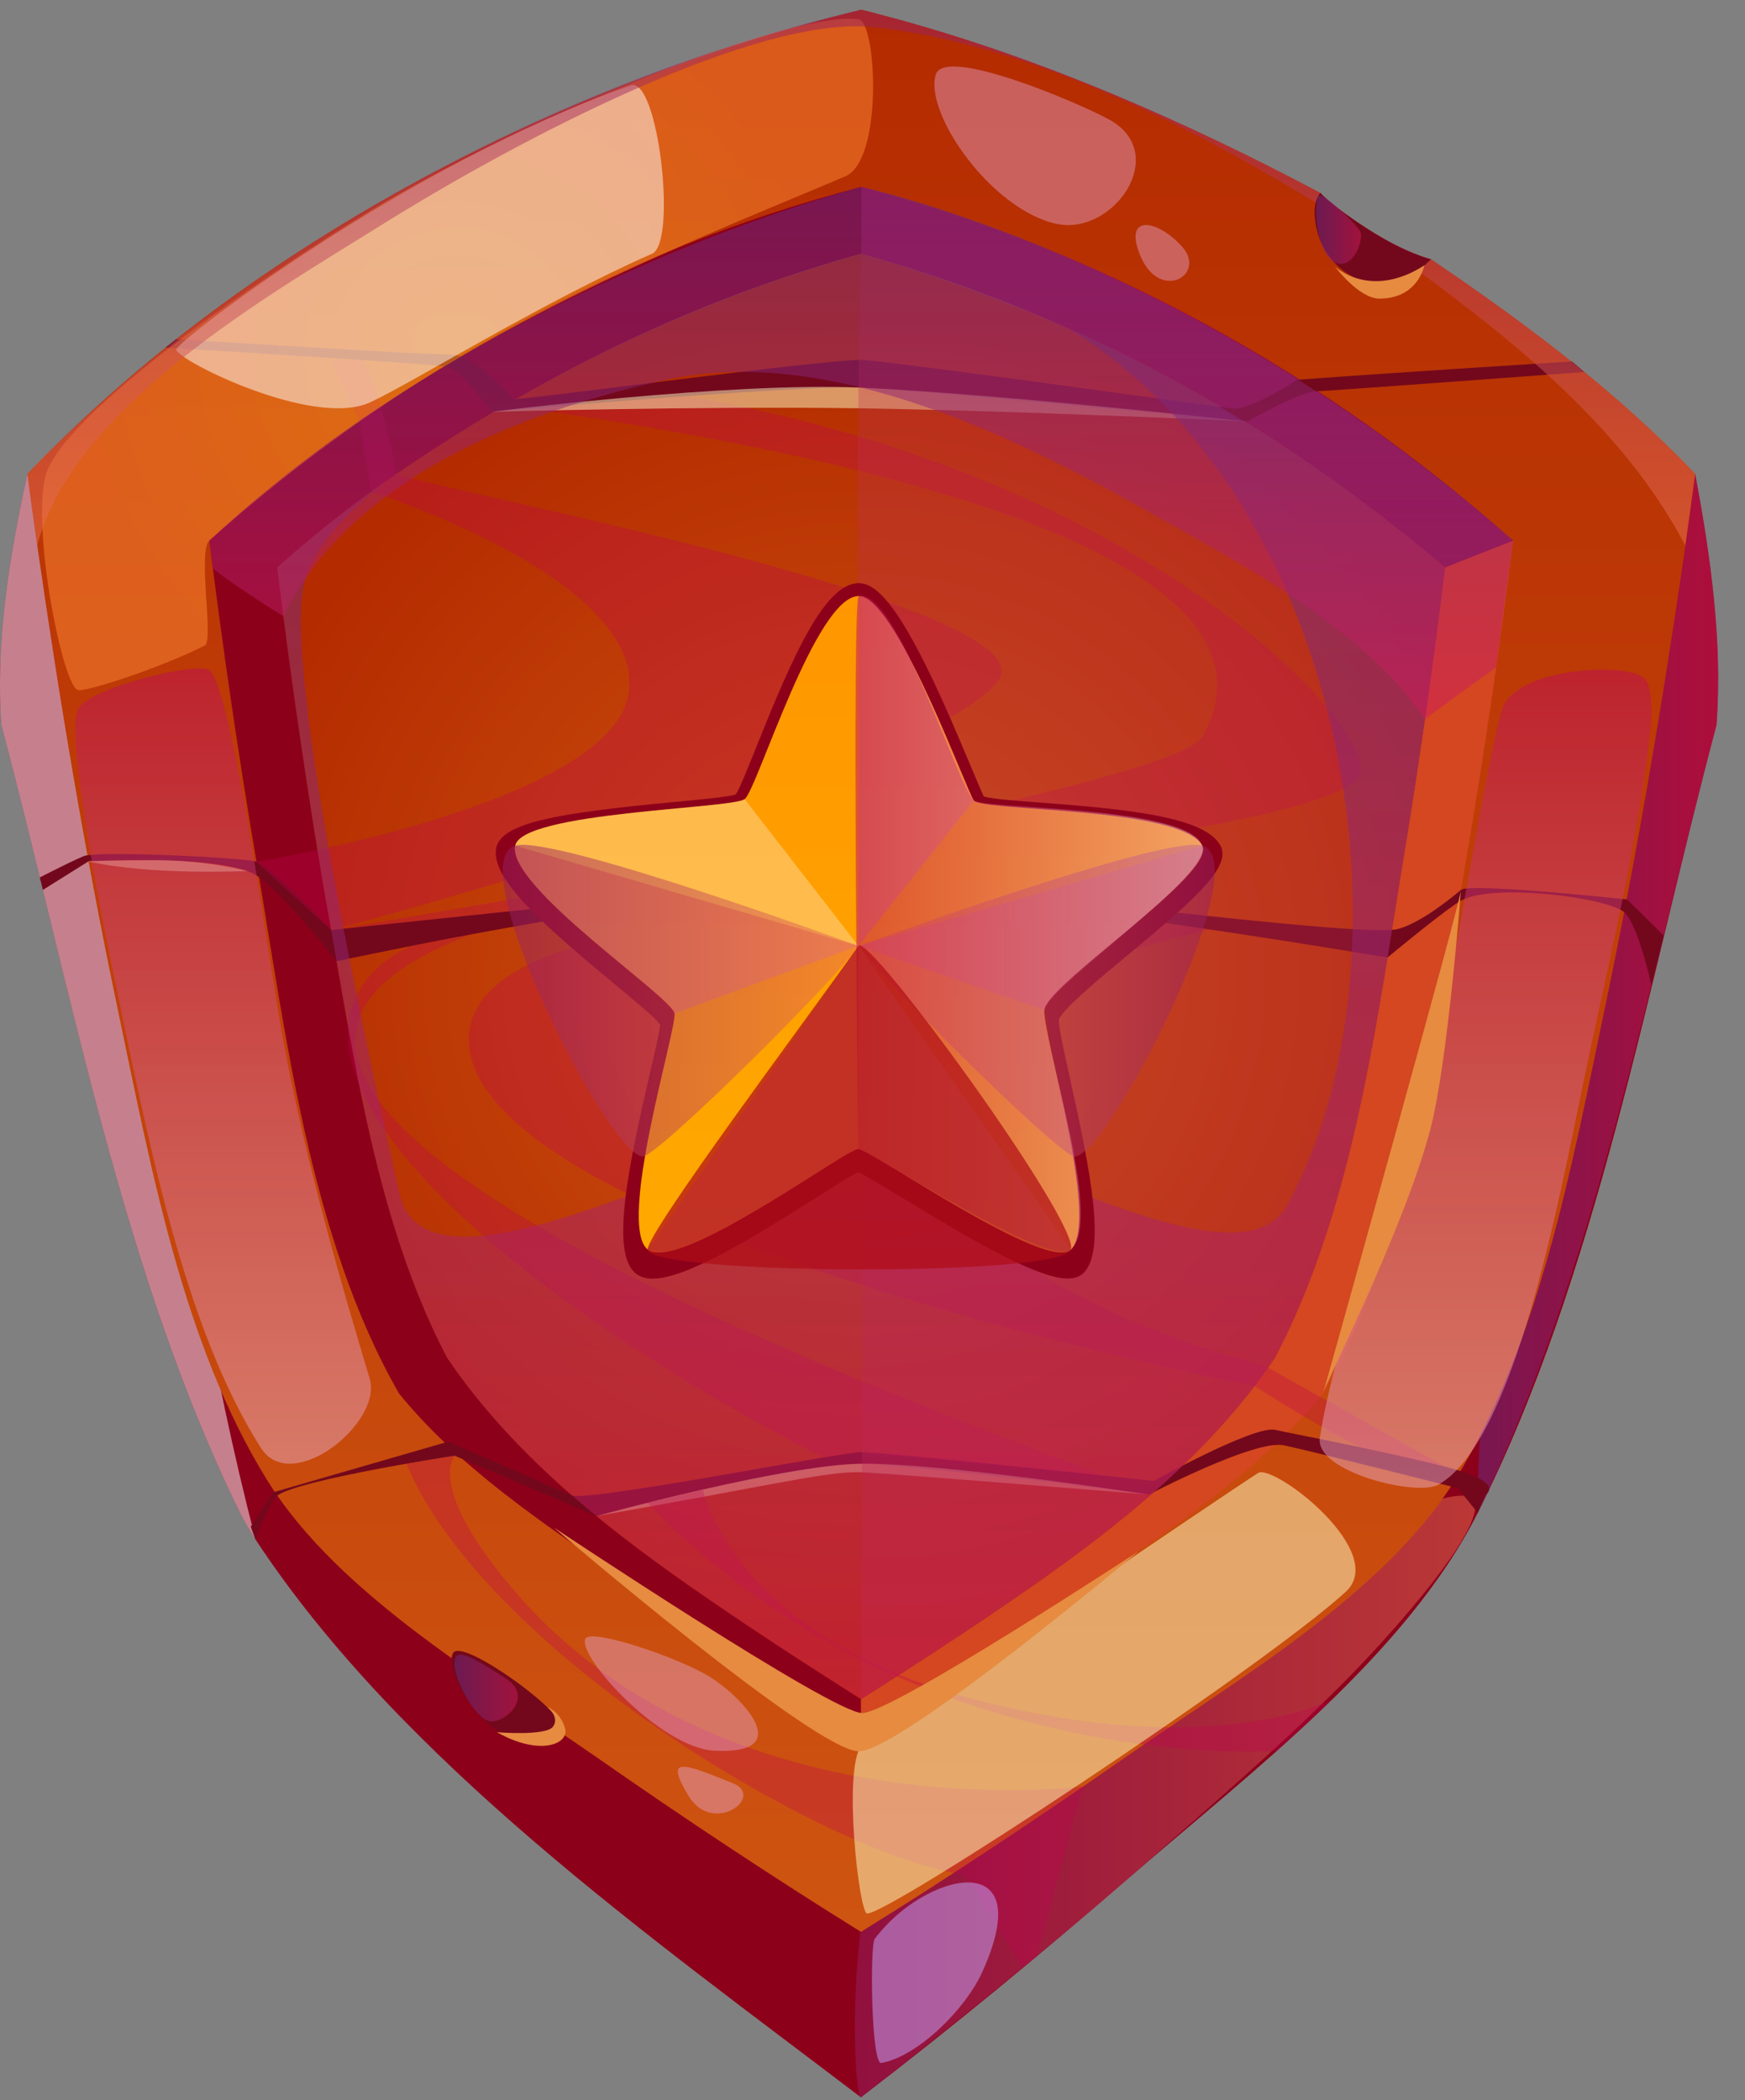 <svg width="59" height="71" viewBox="0 0 59 71" fill="none" xmlns="http://www.w3.org/2000/svg">
<rect x="0" y="0" width="59" height="71" fill="#808080" stroke="none"/>
<path d="M58.033 24.521C55.696 33.307 54.005 43.12 49.966 51.137C47.539 55.953 42.331 59.872 38.27 63.395C35.289 65.981 32.241 68.497 29.109 70.899C22.032 65.51 13.579 59.546 8.641 52.044C8.436 51.726 8.257 51.423 8.116 51.137C4.118 43.007 2.383 33.301 0.049 24.521C-0.158 21.687 0.324 18.778 0.928 16.015C19.722 15.39 38.521 15.39 57.314 16.021C57.837 18.797 58.246 21.694 58.035 24.521H58.033Z" fill="#8D001A"/>
<path style="mix-blend-mode:multiply" opacity="0.5" d="M58.033 24.521C55.696 33.307 53.94 42.926 49.966 51.136C49.862 45.056 51.959 38.431 53.258 32.546C54.483 27.008 55.829 21.495 57.313 16.02C57.836 18.797 58.245 21.694 58.033 24.521Z" fill="url(#paint0_linear_2376_1567)"/>
<path style="mix-blend-mode:multiply" opacity="0.5" d="M29.109 70.898C28.818 70.769 28.573 63.476 30.341 61.34C32.633 58.571 37.091 56.45 40.483 54.471C41.983 53.596 49.494 49.648 49.857 50.754C50.182 51.739 47.078 55.174 45.829 56.468C43.596 58.782 40.882 61.075 38.48 63.212C35.139 66.184 29.109 70.9 29.109 70.9V70.898Z" fill="url(#paint1_linear_2376_1567)"/>
<g style="mix-blend-mode:soft-light" opacity="0.5">
<path d="M8.641 52.044C8.436 51.727 8.257 51.424 8.116 51.137C4.118 43.007 2.383 33.301 0.049 24.521C-0.158 21.687 0.324 18.778 0.928 16.015C1.927 15.98 2.425 15.964 3.422 15.932C4.84 27.893 5.6 40.361 8.642 52.044H8.641Z" fill="white"/>
</g>
<path d="M51.673 17.745C49.753 16.041 47.778 14.485 45.672 13.017C45.671 13.017 45.669 13.015 45.668 13.014C40.954 9.988 35.961 7.547 30.577 5.963H30.576C30.106 5.825 29.686 5.709 29.319 5.615C29.24 5.595 29.201 5.583 29.121 5.563C29.043 5.583 29.003 5.595 28.924 5.615C20.6 7.781 12.976 12.046 6.564 17.741C6.461 17.835 6.411 17.883 6.309 17.977C6.326 18.118 6.337 18.189 6.354 18.329C6.397 18.673 6.445 19.041 6.497 19.429C6.932 22.695 7.419 25.982 7.978 29.219C8.999 35.124 9.856 42.132 12.93 47.474C12.936 47.482 12.939 47.488 12.944 47.497C12.95 47.505 12.953 47.51 12.96 47.519C15.282 50.473 18.873 52.651 21.891 54.754C22.99 55.519 24.091 56.254 25.111 56.926C26.327 57.729 27.554 58.52 28.789 59.294C28.918 59.375 28.983 59.416 29.112 59.497C29.241 59.416 29.306 59.375 29.435 59.294C29.485 59.264 29.535 59.23 29.586 59.198C31.838 57.756 34.133 56.277 36.334 54.752C39.359 52.658 42.945 50.479 45.267 47.516C45.273 47.507 45.275 47.503 45.283 47.494C45.288 47.485 45.291 47.479 45.297 47.471C48.371 42.125 49.23 35.129 50.255 29.219C50.752 26.35 51.196 23.445 51.59 20.546C51.702 19.729 51.801 18.984 51.885 18.329C51.904 18.189 51.912 18.118 51.931 17.977C51.83 17.883 51.778 17.835 51.676 17.741L51.673 17.745ZM47.478 28.869C46.562 34.414 45.787 40.813 43.106 45.9C40.816 48.447 37.73 50.405 34.953 52.315C33.044 53.628 31.083 54.915 29.111 56.161C27.14 54.915 25.179 53.629 23.271 52.315C20.494 50.405 17.427 48.434 15.12 45.9C12.434 40.802 11.671 34.427 10.754 28.866C10.226 25.662 9.765 22.417 9.374 19.178C15.157 14.304 21.811 10.604 29.119 8.58C36.426 10.606 43.078 14.307 48.86 19.181C48.462 22.419 48.005 25.665 47.477 28.867L47.478 28.869Z" fill="#8D001A"/>
<path d="M48.862 19.183C48.464 22.42 48.007 25.666 47.478 28.868C46.562 34.414 45.787 40.813 43.106 45.9C40.986 49.038 37.974 51.47 34.939 53.592C33.055 54.909 31.079 56.193 29.112 57.439C27.146 56.193 25.171 54.91 23.287 53.593C20.251 51.469 17.245 49.04 15.121 45.901C12.703 41.302 11.958 35.643 11.052 30.622H11.051C10.954 30.055 10.854 29.47 10.755 28.867C10.235 25.654 9.767 22.419 9.375 19.18C10.503 18.175 11.71 17.203 12.937 16.344C17.201 13.362 21.901 10.902 26.882 9.262C27.733 8.982 28.489 8.755 29.119 8.58C31.56 9.265 33.935 10.152 36.233 11.156C40.812 13.157 45.013 15.929 48.861 19.181L48.862 19.183Z" fill="url(#paint2_radial_2376_1567)"/>
<path style="mix-blend-mode:multiply" opacity="0.5" d="M51.16 18.279C50.238 18.638 49.778 18.819 48.862 19.183C43.08 14.308 36.427 10.606 29.121 8.581C29.121 7.676 29.121 7.223 29.121 6.318C29.702 6.176 29.993 6.105 30.576 5.964H30.577C35.96 7.548 40.953 9.99 45.668 13.015C45.669 13.015 45.671 13.017 45.672 13.018C47.513 14.76 49.343 16.514 51.16 18.279Z" fill="url(#paint3_linear_2376_1567)"/>
<path d="M51.589 20.549C51.197 23.449 50.75 26.353 50.253 29.222C49.229 35.131 48.369 42.128 45.296 47.473C45.29 47.482 45.287 47.488 45.281 47.496C45.276 47.505 45.273 47.51 45.265 47.518C42.944 50.482 39.357 52.66 36.333 54.755C34.132 56.279 31.866 57.765 29.585 59.201C29.395 58.988 29.301 58.881 29.109 58.666C29.109 58.176 29.109 57.931 29.109 57.44C31.076 56.194 33.052 54.91 34.936 53.593C37.971 51.47 40.983 49.038 43.103 45.9C45.784 40.812 46.559 34.413 47.475 28.868C48.004 25.666 48.461 22.42 48.859 19.183C49.775 18.819 50.236 18.638 51.157 18.278C51.33 19.187 51.415 19.642 51.586 20.55L51.589 20.549Z" fill="#D44720"/>
<path d="M57.297 16.002C56.839 15.512 56.339 15.031 55.849 14.565C55.782 14.501 55.713 14.437 55.64 14.37C53.399 12.297 50.909 10.475 48.383 8.762C48.383 8.762 47.543 8.57 46.286 7.768C45.069 6.992 44.661 6.544 44.637 6.518C44.637 6.518 44.637 6.518 44.636 6.518C40.087 4.108 35.347 2.028 30.413 0.668C30.375 0.658 30.336 0.646 30.296 0.636C29.735 0.485 29.352 0.384 29.2 0.347C29.184 0.345 29.17 0.34 29.154 0.337C29.144 0.334 29.134 0.332 29.123 0.329C29.123 0.329 29.119 0.33 29.112 0.332C29.105 0.333 29.09 0.336 29.074 0.34C18.946 2.834 8.794 8.068 1.45 15.48C1.275 15.657 1.101 15.835 0.928 16.018C0.934 16.063 0.937 16.086 0.943 16.131C0.977 16.415 1.085 17.222 1.254 18.412C1.256 18.422 1.257 18.428 1.259 18.438C2.008 23.661 2.879 28.874 3.964 34.038C5.09 39.388 6.174 45.446 9.048 50.059C11.459 53.931 16.48 56.828 20.197 59.42C23.117 61.456 26.086 63.427 29.11 65.305C32.136 63.427 35.105 61.455 38.027 59.419C41.738 56.83 46.773 53.916 49.179 50.057C52.055 45.442 53.145 39.395 54.27 34.039C55.353 28.876 56.232 23.665 56.984 18.444C56.985 18.434 56.987 18.428 56.988 18.418C57.159 17.228 57.265 16.422 57.301 16.138C57.307 16.093 57.31 16.07 57.316 16.025C57.316 16.025 57.31 16.02 57.3 16.008L57.297 16.002ZM49.561 29.132C48.567 34.939 47.753 41.85 44.736 47.105C42.41 49.962 38.96 52.092 35.991 54.144C33.746 55.696 31.436 57.204 29.112 58.665C26.786 57.21 24.479 55.696 22.236 54.145C19.29 52.108 15.802 49.956 13.492 47.107C10.475 41.855 9.663 34.934 8.672 29.131C8.059 25.541 7.532 21.904 7.078 18.274C13.398 12.669 20.923 8.454 29.122 6.316C37.321 8.47 44.837 12.666 51.161 18.277C50.705 21.907 50.176 25.543 49.561 29.132Z" fill="url(#paint4_linear_2376_1567)"/>
<path d="M1.346 29.661C1.346 29.661 2.727 28.954 2.893 28.922C3.725 28.765 8.416 29.007 8.671 29.131C9.42 29.493 11.197 31.439 11.197 31.439C11.197 31.439 28.038 29.646 29.121 29.651C29.952 29.655 45.256 31.639 47.065 31.43C47.065 31.43 47.704 31.498 49.395 30.084C49.701 29.829 55.016 30.406 55.016 30.406L56.249 31.622L55.835 33.3C55.835 33.3 55.384 31.236 54.912 30.833C54.354 30.359 50.695 29.858 49.473 30.406C49.038 30.6 46.913 32.369 46.913 32.369C46.913 32.369 34.149 30.207 29.109 30.084C23.197 29.938 13.505 32.069 11.379 32.49C11.379 32.49 9.484 30.071 8.64 29.573C7.444 28.867 2.993 29.117 2.993 29.117L1.449 30.084L1.346 29.661Z" fill="#73081C"/>
<path d="M50.228 50.525C50.228 50.525 50.782 50.203 49.508 49.769C48.236 49.334 43.826 48.492 43.11 48.335C42.396 48.179 39.006 50.063 39.006 50.063C39.006 50.063 29.668 49.047 29.042 49.09C28.109 49.156 20.195 50.711 19.346 50.56L15.163 48.731L9.242 50.444L8.479 51.609L8.639 52.045C8.639 52.045 9.071 50.77 9.374 50.557C10.159 50.005 15.374 49.209 15.374 49.209L20.164 51.251C20.164 51.251 26.782 49.48 29.145 49.48C29.93 49.48 35.307 50.037 38.847 50.523C38.847 50.523 42.422 48.65 43.41 48.858C44.398 49.067 49.285 50.303 49.285 50.303L49.964 51.139L50.227 50.529L50.228 50.525Z" fill="#73081C"/>
<path d="M5.597 11.75C5.597 11.75 14.668 12.295 15.137 12.399C15.605 12.504 16.62 13.922 16.62 13.922C16.62 13.922 26.955 13.006 29.12 13.106C31.284 13.206 42.162 14.248 42.162 14.248C42.162 14.248 43.927 13.25 44.503 13.228C45.078 13.206 53.568 12.575 53.568 12.575L53.145 12.218C53.145 12.218 45.755 12.686 43.829 12.843C43.829 12.843 42.319 13.882 41.644 13.805C40.967 13.728 29.799 12.167 29.112 12.167C27.69 12.167 18.161 13.467 17.364 13.495C17.364 13.495 16.064 11.969 15.216 11.983C14.37 11.999 5.959 11.465 5.959 11.465L5.597 11.752V11.75Z" fill="#73081C"/>
<g style="mix-blend-mode:soft-light" opacity="0.5">
<path d="M2.993 29.119C5.08 29.6 8.356 29.444 8.356 29.444C8.356 29.444 7.029 29.081 5.312 29.08C3.595 29.08 2.992 29.117 2.992 29.117L2.993 29.119Z" fill="#FFFFC5"/>
</g>
<g style="mix-blend-mode:soft-light" opacity="0.5">
<path d="M20.164 51.25C26.235 50.184 28.019 49.719 29.144 49.77C30.268 49.821 38.847 50.524 38.847 50.524C38.847 50.524 31.858 49.447 29.145 49.48C26.432 49.514 20.164 51.251 20.164 51.251V51.25Z" fill="#FFFFC5"/>
</g>
<g style="mix-blend-mode:multiply" opacity="0.3">
<path d="M23.217 13.389C37.894 15.912 46.023 23.876 46.017 26.061C46.013 28.247 20.943 30.422 20.943 30.422L11.195 31.44C11.195 31.44 39.609 26.797 40.666 24.89C44.732 17.552 22.13 14.474 17.961 13.806L23.216 13.39L23.217 13.389Z" fill="#C00053"/>
</g>
<g style="mix-blend-mode:multiply" opacity="0.3">
<path d="M40.901 31.422C27.205 34.494 28.602 42.306 42.813 46.202L48.862 49.58L46.019 48.931C46.019 48.931 44.733 48.327 42.416 46.857C42.416 46.857 16.841 41.835 15.88 35.507C14.918 29.178 38.405 31.061 38.405 31.061L40.902 31.422H40.901Z" fill="#C00053"/>
</g>
<g style="mix-blend-mode:multiply" opacity="0.3">
<path d="M37.331 49.883C25.169 45.343 2.993 36.466 15.938 31.585L13.921 31.975C13.921 31.975 9.226 33.704 13.684 39.095C18.141 44.485 27.838 49.27 27.838 49.27L29.043 49.092L37.33 49.885L37.331 49.883Z" fill="#C00053"/>
</g>
<g style="mix-blend-mode:multiply" opacity="0.3">
<path d="M12.21 12.168C12.791 12.702 13.407 16.021 13.407 16.021C14.682 16.537 35.629 20.501 33.749 23.017C31.474 26.061 11.198 31.441 11.198 31.441L8.672 29.132C8.672 29.132 20.895 27.155 21.271 23.33C21.646 19.504 12.546 16.623 12.546 16.623L12.15 14.247L11.198 12.168H12.211H12.21Z" fill="#C00053"/>
</g>
<g style="mix-blend-mode:multiply" opacity="0.3">
<path d="M13.741 49.479C16.294 55.675 27.774 62.644 32.613 63.377L34.576 66.517L35.057 66.122L36.614 60.391C36.614 60.391 24.547 61.973 17.507 53.906C14.345 50.283 15.374 49.209 15.374 49.209L13.741 49.48V49.479Z" fill="#C00053"/>
</g>
<g style="mix-blend-mode:multiply" opacity="0.3">
<path d="M45.051 57.44L43.168 59.189C43.168 59.189 30.828 60.098 21.895 50.808L23.769 50.364C23.769 50.364 24.768 55.307 32.922 57.44C41.074 59.575 45.051 57.44 45.051 57.44Z" fill="#C00053"/>
</g>
<g style="mix-blend-mode:soft-light" opacity="0.5">
<path d="M16.621 13.921C16.621 13.921 23.708 13.724 29.025 13.802C34.342 13.882 42.161 14.245 42.161 14.245C42.161 14.245 33.578 13.304 29.119 13.104C24.66 12.905 16.619 13.919 16.619 13.919L16.621 13.921Z" fill="#FFFFC5"/>
</g>
<path style="mix-blend-mode:screen" opacity="0.5" d="M1.552 16.045C1.043 17.776 2.13 23.327 2.659 23.33C3.153 23.333 5.599 22.497 6.926 21.819C7.236 21.661 6.676 18.638 7.077 18.274C14.578 11.462 22.446 8.568 28.58 5.961C29.873 5.412 29.637 0.736 29.034 0.652C26.73 0.327 17.471 4.108 12.52 7.122C8.801 9.385 2.165 13.96 1.552 16.044V16.045Z" fill="url(#paint5_radial_2376_1567)"/>
<g style="mix-blend-mode:multiply" opacity="0.3">
<path d="M48.862 19.183C48.463 22.42 48.007 25.666 47.478 28.868C46.562 34.414 45.787 40.813 43.106 45.9C40.986 49.038 37.973 51.47 34.939 53.593C33.055 54.91 31.078 56.194 29.112 57.44C29.154 49.304 29.189 41.164 29.116 33.029C29.044 24.886 28.883 16.722 29.121 8.58C36.427 10.605 43.08 14.306 48.862 19.181V19.183Z" fill="#BE2F55"/>
</g>
<path style="mix-blend-mode:multiply" opacity="0.5" d="M48.862 19.183C48.464 22.42 48.007 25.666 47.478 28.868C46.562 34.414 45.787 40.813 43.106 45.9C40.986 49.038 37.974 51.47 34.939 53.591C33.055 54.909 31.079 56.193 29.112 57.439C27.146 56.193 25.171 54.91 23.287 53.593C20.251 51.468 17.245 49.04 15.121 45.901C12.703 41.302 11.958 35.643 11.052 30.622H11.051C10.954 30.055 10.854 29.47 10.755 28.867C10.235 25.654 9.767 22.418 9.375 19.18C10.503 18.175 11.707 17.219 12.937 16.344C12.962 16.332 12.974 16.326 12.997 16.313C11.813 17.226 10.732 18.352 10.326 19.558C9.416 22.262 12.79 37.136 13.504 40.347C14.463 44.656 25.263 38.053 28.822 37.863C32.305 37.677 41.753 43.982 43.523 40.734C48.019 32.481 45.72 17.054 36.217 11.156C36.217 11.156 36.223 11.156 36.233 11.156C40.837 13.22 45.013 15.929 48.861 19.181L48.862 19.183Z" fill="url(#paint6_linear_2376_1567)"/>
<path style="mix-blend-mode:multiply" opacity="0.5" d="M7.209 19.226C8.078 19.913 9.583 20.829 9.583 20.829C11.895 16.092 17.816 13.882 22.484 12.844C27.84 11.653 34.011 14.595 38.646 17.193C41.787 18.953 46.101 21.223 48.179 24.309C49.137 23.605 49.618 23.255 50.586 22.556C50.811 20.845 50.925 19.99 51.16 18.28C40.14 8.594 29.121 6.319 29.121 6.319C29.121 6.319 16.347 9.588 7.077 18.277C7.129 18.658 7.157 18.848 7.209 19.229V19.226Z" fill="url(#paint7_linear_2376_1567)"/>
<path style="mix-blend-mode:multiply" opacity="0.5" d="M55.493 22.85C54.603 22.395 51.309 22.643 50.814 23.914C50.513 24.686 49.745 29.151 49.229 31.996C48.227 37.53 45.245 44.474 44.625 48.609C44.454 49.751 47.903 50.603 48.639 50.185C51.205 48.722 52.699 40.618 53.556 36.494C54.277 33.022 55.137 29.526 55.634 26.006C55.776 24.999 56.065 23.143 55.492 22.85H55.493Z" fill="url(#paint8_linear_2376_1567)"/>
<path style="mix-blend-mode:multiply" opacity="0.5" d="M7.077 22.657C6.687 22.358 3.063 23.241 2.656 23.943C2.22 24.695 3.263 30.167 3.839 32.924C4.978 38.383 6.211 44.866 8.829 48.954C9.861 50.564 12.942 48.095 12.501 46.611C11.714 43.965 10.172 38.905 9.374 33.989C8.845 30.728 7.776 23.195 7.076 22.659L7.077 22.657Z" fill="url(#paint9_linear_2376_1567)"/>
<g style="mix-blend-mode:soft-light" opacity="0.5">
<path d="M29.799 69.739C29.453 69.802 29.408 65.767 29.575 65.542C31.25 63.295 35.169 62.335 33.215 66.655C32.636 67.933 31.032 69.51 29.799 69.739Z" fill="#C6A8FF"/>
</g>
<g style="mix-blend-mode:soft-light" opacity="0.5">
<path d="M45.498 53.812C46.978 52.465 43.061 49.469 42.539 49.793C41.741 50.289 29.399 58.647 29.119 59.017C28.496 59.84 29.045 64.638 29.313 64.683C29.934 64.786 42.578 56.468 45.498 53.812Z" fill="#FFFFC5"/>
</g>
<g style="mix-blend-mode:soft-light" opacity="0.5">
<path d="M22.046 8.58C22.903 8.204 22.252 2.557 21.322 2.885C13.719 5.562 5.94 11.562 5.959 11.818C5.985 12.173 10.59 14.482 12.508 13.604C13.915 12.959 18.325 10.211 22.046 8.578V8.58Z" fill="white"/>
</g>
<path style="mix-blend-mode:multiply" opacity="0.5" d="M57.313 16.021C57.307 16.066 57.304 16.089 57.298 16.134C57.172 17.045 57.108 17.502 56.985 18.413C56.984 18.424 56.982 18.429 56.981 18.439C54.955 14.575 51.357 11.662 47.941 9.151C46.947 8.419 45.876 7.703 44.807 7.047C40.318 4.289 34.846 1.508 29.557 0.92C25.612 0.482 17.564 4.69 12.904 7.602C9.132 9.958 2.499 13.726 1.257 18.435C1.256 18.425 1.254 18.419 1.253 18.409C1.13 17.496 1.067 17.041 0.941 16.128C0.935 16.083 0.933 16.06 0.927 16.015C1.099 15.834 1.275 15.651 1.448 15.477C8.848 8.142 18.801 2.773 29.073 0.337C29.088 0.333 29.102 0.33 29.11 0.329C29.117 0.327 29.122 0.326 29.122 0.326C29.132 0.329 29.142 0.331 29.152 0.334C29.168 0.337 29.183 0.342 29.199 0.345C29.568 0.437 29.935 0.537 30.294 0.633C30.333 0.643 30.372 0.655 30.412 0.665C35.344 2.023 40.086 4.106 44.635 6.515C44.635 6.515 44.635 6.515 44.636 6.515C44.661 6.541 45.068 6.989 46.285 7.765C47.541 8.567 48.382 8.759 48.382 8.759C50.921 10.478 53.38 12.288 55.639 14.367C55.711 14.434 55.781 14.499 55.848 14.562C56.71 15.376 57.205 15.899 57.295 15.999C57.305 16.011 57.311 16.017 57.311 16.017L57.313 16.021Z" fill="url(#paint10_linear_2376_1567)"/>
<path d="M18.722 51.634C18.722 51.634 27.552 59.201 29.037 59.201C30.44 59.201 38.482 52.45 38.482 52.45C38.478 52.442 30.167 57.908 29.151 57.908C28.136 57.908 18.722 51.634 18.722 51.634Z" fill="#E68B40"/>
<path d="M49.395 30.084C49.495 30.106 44.735 47.105 44.735 47.105C44.666 47.074 47.458 41.593 48.356 38.199C48.953 35.941 49.396 30.084 49.396 30.084H49.395Z" fill="#E68B40"/>
<g style="mix-blend-mode:multiply" opacity="0.4">
<path d="M24.159 59.182C26.908 59.315 25.158 57.437 24.068 56.727C23.039 56.058 19.992 55.033 19.796 55.391C19.485 55.959 22.331 59.094 24.161 59.182H24.159Z" fill="#E8ACE4"/>
</g>
<g style="mix-blend-mode:multiply" opacity="0.4">
<path d="M24.782 60.283C23.062 59.588 22.461 59.347 23.281 60.709C24.101 62.072 25.891 60.731 24.782 60.283Z" fill="#E8ACE4"/>
</g>
<g style="mix-blend-mode:multiply" opacity="0.4">
<path d="M31.638 2.524C31.247 3.855 33.544 7.109 35.73 7.569C37.655 7.974 39.598 5.18 37.49 4.034C36.449 3.468 31.928 1.54 31.638 2.524Z" fill="#E8ACE4"/>
</g>
<g style="mix-blend-mode:multiply" opacity="0.4">
<path d="M38.557 8.649C39.217 10.227 40.815 9.284 39.97 8.341C39.125 7.397 37.963 7.226 38.557 8.649Z" fill="#E8ACE4"/>
</g>
<path d="M15.32 55.878C14.917 56.588 17.072 60.151 18.851 58.268C19.16 57.94 15.623 55.345 15.32 55.878Z" fill="#73081C"/>
<path style="mix-blend-mode:multiply" opacity="0.5" d="M15.375 56.127C15.27 56.663 16.054 58.102 16.559 58.184C17.064 58.265 18.098 57.368 17.07 56.716C15.924 55.988 15.453 55.723 15.375 56.127Z" fill="url(#paint11_linear_2376_1567)"/>
<path d="M16.808 58.558C18.225 59.366 19.264 58.972 19.102 58.416C18.939 57.859 18.505 57.701 18.505 57.701C18.505 57.701 18.929 58.032 18.702 58.363C18.473 58.695 16.809 58.556 16.809 58.556L16.808 58.558Z" fill="#E68B40"/>
<path d="M48.383 8.762C48.231 8.911 48.084 9.047 47.942 9.15C46.358 10.301 44.461 9.005 44.448 7.164C44.445 6.755 44.638 6.519 44.638 6.519C44.662 6.545 45.069 6.993 46.287 7.769C47.543 8.571 48.383 8.763 48.383 8.763V8.762Z" fill="#73081C"/>
<path style="mix-blend-mode:multiply" opacity="0.5" d="M44.561 6.648C44.395 7.151 44.565 8.667 45.172 8.888C45.779 9.112 46.143 8.052 45.978 7.797C45.813 7.542 44.648 6.384 44.561 6.648Z" fill="url(#paint12_linear_2376_1567)"/>
<path d="M45.133 9.009C45.133 9.009 46.319 10.149 48.16 8.969C48.16 8.969 47.952 10.091 46.648 10.095C45.943 10.098 45.135 9.009 45.135 9.009H45.133Z" fill="#E68B40"/>
<path d="M22.065 43.223C21.828 43.223 21.637 43.164 21.494 43.048C20.645 42.365 21.213 39.56 21.984 36.239C22.143 35.55 22.308 34.839 22.32 34.639C22.181 34.427 21.407 33.785 20.721 33.217C18.357 31.258 16.565 29.677 16.778 28.661C16.957 27.809 18.858 27.483 22.788 27.112C23.66 27.03 24.646 26.937 24.877 26.856C25.001 26.677 25.309 25.908 25.582 25.226C26.79 22.21 27.884 19.712 29.035 19.712C29.16 19.712 29.286 19.746 29.413 19.815L29.447 19.832C30.464 20.412 31.732 23.292 32.843 25.949C33.014 26.356 33.19 26.776 33.265 26.928C33.513 27.006 34.418 27.075 35.223 27.135C38.216 27.36 40.736 27.625 41.261 28.577C41.301 28.647 41.328 28.732 41.331 28.825C41.38 29.532 40.16 30.6 38.142 32.274C37.182 33.071 35.867 34.162 35.801 34.481C35.786 34.698 35.988 35.607 36.183 36.485C36.88 39.617 37.396 42.27 36.641 43.026C36.512 43.155 36.33 43.22 36.096 43.22C35.078 43.22 32.882 41.935 30.529 40.503C29.893 40.116 29.236 39.717 29.017 39.622C28.812 39.715 28.209 40.096 27.625 40.466C25.348 41.909 23.212 43.205 22.092 43.223H22.065Z" fill="#8D001A"/>
<path d="M40.677 28.695V28.697C40.754 29.784 35.368 33.282 35.31 34.139C35.252 34.975 37.195 41.254 36.211 42.238C35.411 43.039 29.46 38.866 29.019 38.841H29.015C28.638 38.841 23.915 42.316 22.288 42.342C22.123 42.345 21.991 42.313 21.898 42.238C20.849 41.396 22.879 34.807 22.807 34.258C22.734 33.707 17.131 29.964 17.421 28.586C17.66 27.441 24.753 27.343 25.179 27.014C25.604 26.683 27.573 20.148 29.035 20.148C29.115 20.148 29.199 20.174 29.284 20.224H29.289C30.583 20.961 32.675 26.705 32.923 27.057C33.188 27.435 39.921 27.269 40.647 28.586C40.666 28.618 40.676 28.655 40.677 28.695Z" fill="url(#paint13_linear_2376_1567)"/>
<g style="mix-blend-mode:multiply" opacity="0.5">
<path d="M29.025 31.975L22.805 34.258C22.733 33.707 17.129 29.964 17.419 28.586L29.025 31.975Z" fill="#E07090"/>
</g>
<g style="mix-blend-mode:multiply" opacity="0.5">
<path d="M32.923 27.057L29.025 31.975L29.034 20.148L29.283 20.224H29.287C30.581 20.961 32.674 26.705 32.922 27.057H32.923Z" fill="#E07090"/>
</g>
<g style="mix-blend-mode:multiply" opacity="0.5">
<path d="M40.677 28.695V28.698C40.754 29.784 35.368 33.282 35.31 34.139L29.025 31.975L40.647 28.586L40.677 28.695Z" fill="#E07090"/>
</g>
<g style="mix-blend-mode:soft-light" opacity="0.3">
<path d="M36.211 42.238C35.411 43.039 29.459 38.866 29.019 38.841V38.847L29.015 38.841L29.025 31.975L36.211 42.238Z" fill="white"/>
</g>
<g style="mix-blend-mode:multiply" opacity="0.5">
<path d="M29.025 31.975L29.019 38.841V38.847L29.015 38.841C28.638 38.841 23.915 42.316 22.288 42.342L21.898 42.238L29.026 31.975H29.025Z" fill="#E07090"/>
</g>
<g style="mix-blend-mode:soft-light" opacity="0.3">
<path d="M29.025 31.975L17.419 28.586C17.658 27.441 24.751 27.343 25.177 27.014L29.025 31.975Z" fill="white"/>
</g>
<path style="mix-blend-mode:multiply" opacity="0.5" d="M17.421 28.584C15.471 29.157 20.853 39.583 21.81 39.076C22.766 38.567 28.25 33.123 29.026 31.975C29.026 31.975 18.712 28.206 17.421 28.586V28.584Z" fill="url(#paint14_linear_2376_1567)"/>
<path style="mix-blend-mode:multiply" opacity="0.5" d="M40.649 28.584C42.598 29.157 37.216 39.583 36.26 39.076C35.304 38.567 29.82 33.123 29.044 31.975C29.044 31.975 39.358 28.206 40.649 28.586V28.584Z" fill="url(#paint15_linear_2376_1567)"/>
<path style="mix-blend-mode:multiply" opacity="0.5" d="M29.034 20.148C28.797 20.201 29.019 38.84 29.019 38.84C29.697 39.093 35.5 42.871 36.211 42.236C37.344 41.227 35.171 34.981 35.31 34.138C35.449 33.294 41.022 29.573 40.65 28.584C40.14 27.231 33.236 27.361 32.923 27.056C32.352 26.501 30.297 19.857 29.035 20.146L29.034 20.148Z" fill="url(#paint16_linear_2376_1567)"/>
<g style="mix-blend-mode:multiply" opacity="0.7">
<path d="M29.025 31.975C27.241 34.492 21.896 41.635 21.896 42.238C21.896 43.091 35.937 43.183 36.211 42.238C36.485 41.293 29.359 31.503 29.025 31.975Z" fill="#AF0B16"/>
</g>
<defs>
<linearGradient id="paint0_linear_2376_1567" x1="49.962" y1="33.578" x2="58.09" y2="33.578" gradientUnits="userSpaceOnUse">
<stop stop-color="#662D87"/>
<stop offset="1" stop-color="#D01C5C"/>
</linearGradient>
<linearGradient id="paint1_linear_2376_1567" x1="28.905" y1="60.73" x2="49.882" y2="60.73" gradientUnits="userSpaceOnUse">
<stop stop-color="#961F63"/>
<stop offset="1" stop-color="#EA7052"/>
</linearGradient>
<radialGradient id="paint2_radial_2376_1567" cx="0" cy="0" r="1" gradientUnits="userSpaceOnUse" gradientTransform="translate(29.118 33.01) scale(22.21 22.21)">
<stop stop-color="#CE5411"/>
<stop offset="1" stop-color="#B42B00"/>
</radialGradient>
<linearGradient id="paint3_linear_2376_1567" x1="40.14" y1="19.183" x2="40.14" y2="5.964" gradientUnits="userSpaceOnUse">
<stop stop-color="#662D87"/>
<stop offset="1" stop-color="#D01C5C"/>
</linearGradient>
<linearGradient id="paint4_linear_2376_1567" x1="29.119" y1="65.3" x2="29.119" y2="0.327" gradientUnits="userSpaceOnUse">
<stop stop-color="#CE5411"/>
<stop offset="1" stop-color="#B42B00"/>
</linearGradient>
<radialGradient id="paint5_radial_2376_1567" cx="0" cy="0" r="1" gradientUnits="userSpaceOnUse" gradientTransform="translate(15.47 11.981) scale(12.771 12.771)">
<stop offset="0.02" stop-color="#FFA41A"/>
<stop offset="1" stop-color="#FF8836"/>
</radialGradient>
<linearGradient id="paint6_linear_2376_1567" x1="29.118" y1="11.156" x2="29.118" y2="57.439" gradientUnits="userSpaceOnUse">
<stop stop-color="#662D87"/>
<stop offset="1" stop-color="#D01C5C"/>
</linearGradient>
<linearGradient id="paint7_linear_2376_1567" x1="29.119" y1="6.316" x2="29.119" y2="24.308" gradientUnits="userSpaceOnUse">
<stop stop-color="#662D87"/>
<stop offset="1" stop-color="#D01C5C"/>
</linearGradient>
<linearGradient id="paint8_linear_2376_1567" x1="50.228" y1="22.64" x2="50.228" y2="50.292" gradientUnits="userSpaceOnUse">
<stop stop-color="#BE0E55"/>
<stop offset="1" stop-color="#E8A9C3"/>
</linearGradient>
<linearGradient id="paint9_linear_2376_1567" x1="7.548" y1="22.597" x2="7.548" y2="49.479" gradientUnits="userSpaceOnUse">
<stop stop-color="#BE0E55"/>
<stop offset="1" stop-color="#E8A9C3"/>
</linearGradient>
<linearGradient id="paint10_linear_2376_1567" x1="29.119" y1="0.327" x2="29.119" y2="18.439" gradientUnits="userSpaceOnUse">
<stop stop-color="#961F63"/>
<stop offset="1" stop-color="#EA7052"/>
</linearGradient>
<linearGradient id="paint11_linear_2376_1567" x1="15.364" y1="57.063" x2="17.509" y2="57.063" gradientUnits="userSpaceOnUse">
<stop stop-color="#662D87"/>
<stop offset="1" stop-color="#D01C5C"/>
</linearGradient>
<linearGradient id="paint12_linear_2376_1567" x1="44.501" y1="7.764" x2="46.017" y2="7.764" gradientUnits="userSpaceOnUse">
<stop stop-color="#662D87"/>
<stop offset="1" stop-color="#D01C5C"/>
</linearGradient>
<linearGradient id="paint13_linear_2376_1567" x1="29.044" y1="20.148" x2="29.044" y2="42.342" gradientUnits="userSpaceOnUse">
<stop stop-color="#FF9600"/>
<stop offset="1" stop-color="#FFA900"/>
</linearGradient>
<linearGradient id="paint14_linear_2376_1567" x1="16.997" y1="33.826" x2="29.025" y2="33.826" gradientUnits="userSpaceOnUse">
<stop stop-color="#961F63"/>
<stop offset="1" stop-color="#EA7052"/>
</linearGradient>
<linearGradient id="paint15_linear_2376_1567" x1="41.072" y1="33.826" x2="29.045" y2="33.826" gradientUnits="userSpaceOnUse">
<stop stop-color="#961F63"/>
<stop offset="1" stop-color="#EA7052"/>
</linearGradient>
<linearGradient id="paint16_linear_2376_1567" x1="28.925" y1="31.223" x2="40.667" y2="31.223" gradientUnits="userSpaceOnUse">
<stop stop-color="#BE0E55"/>
<stop offset="1" stop-color="#E8A9C3"/>
</linearGradient>
</defs>
</svg>
